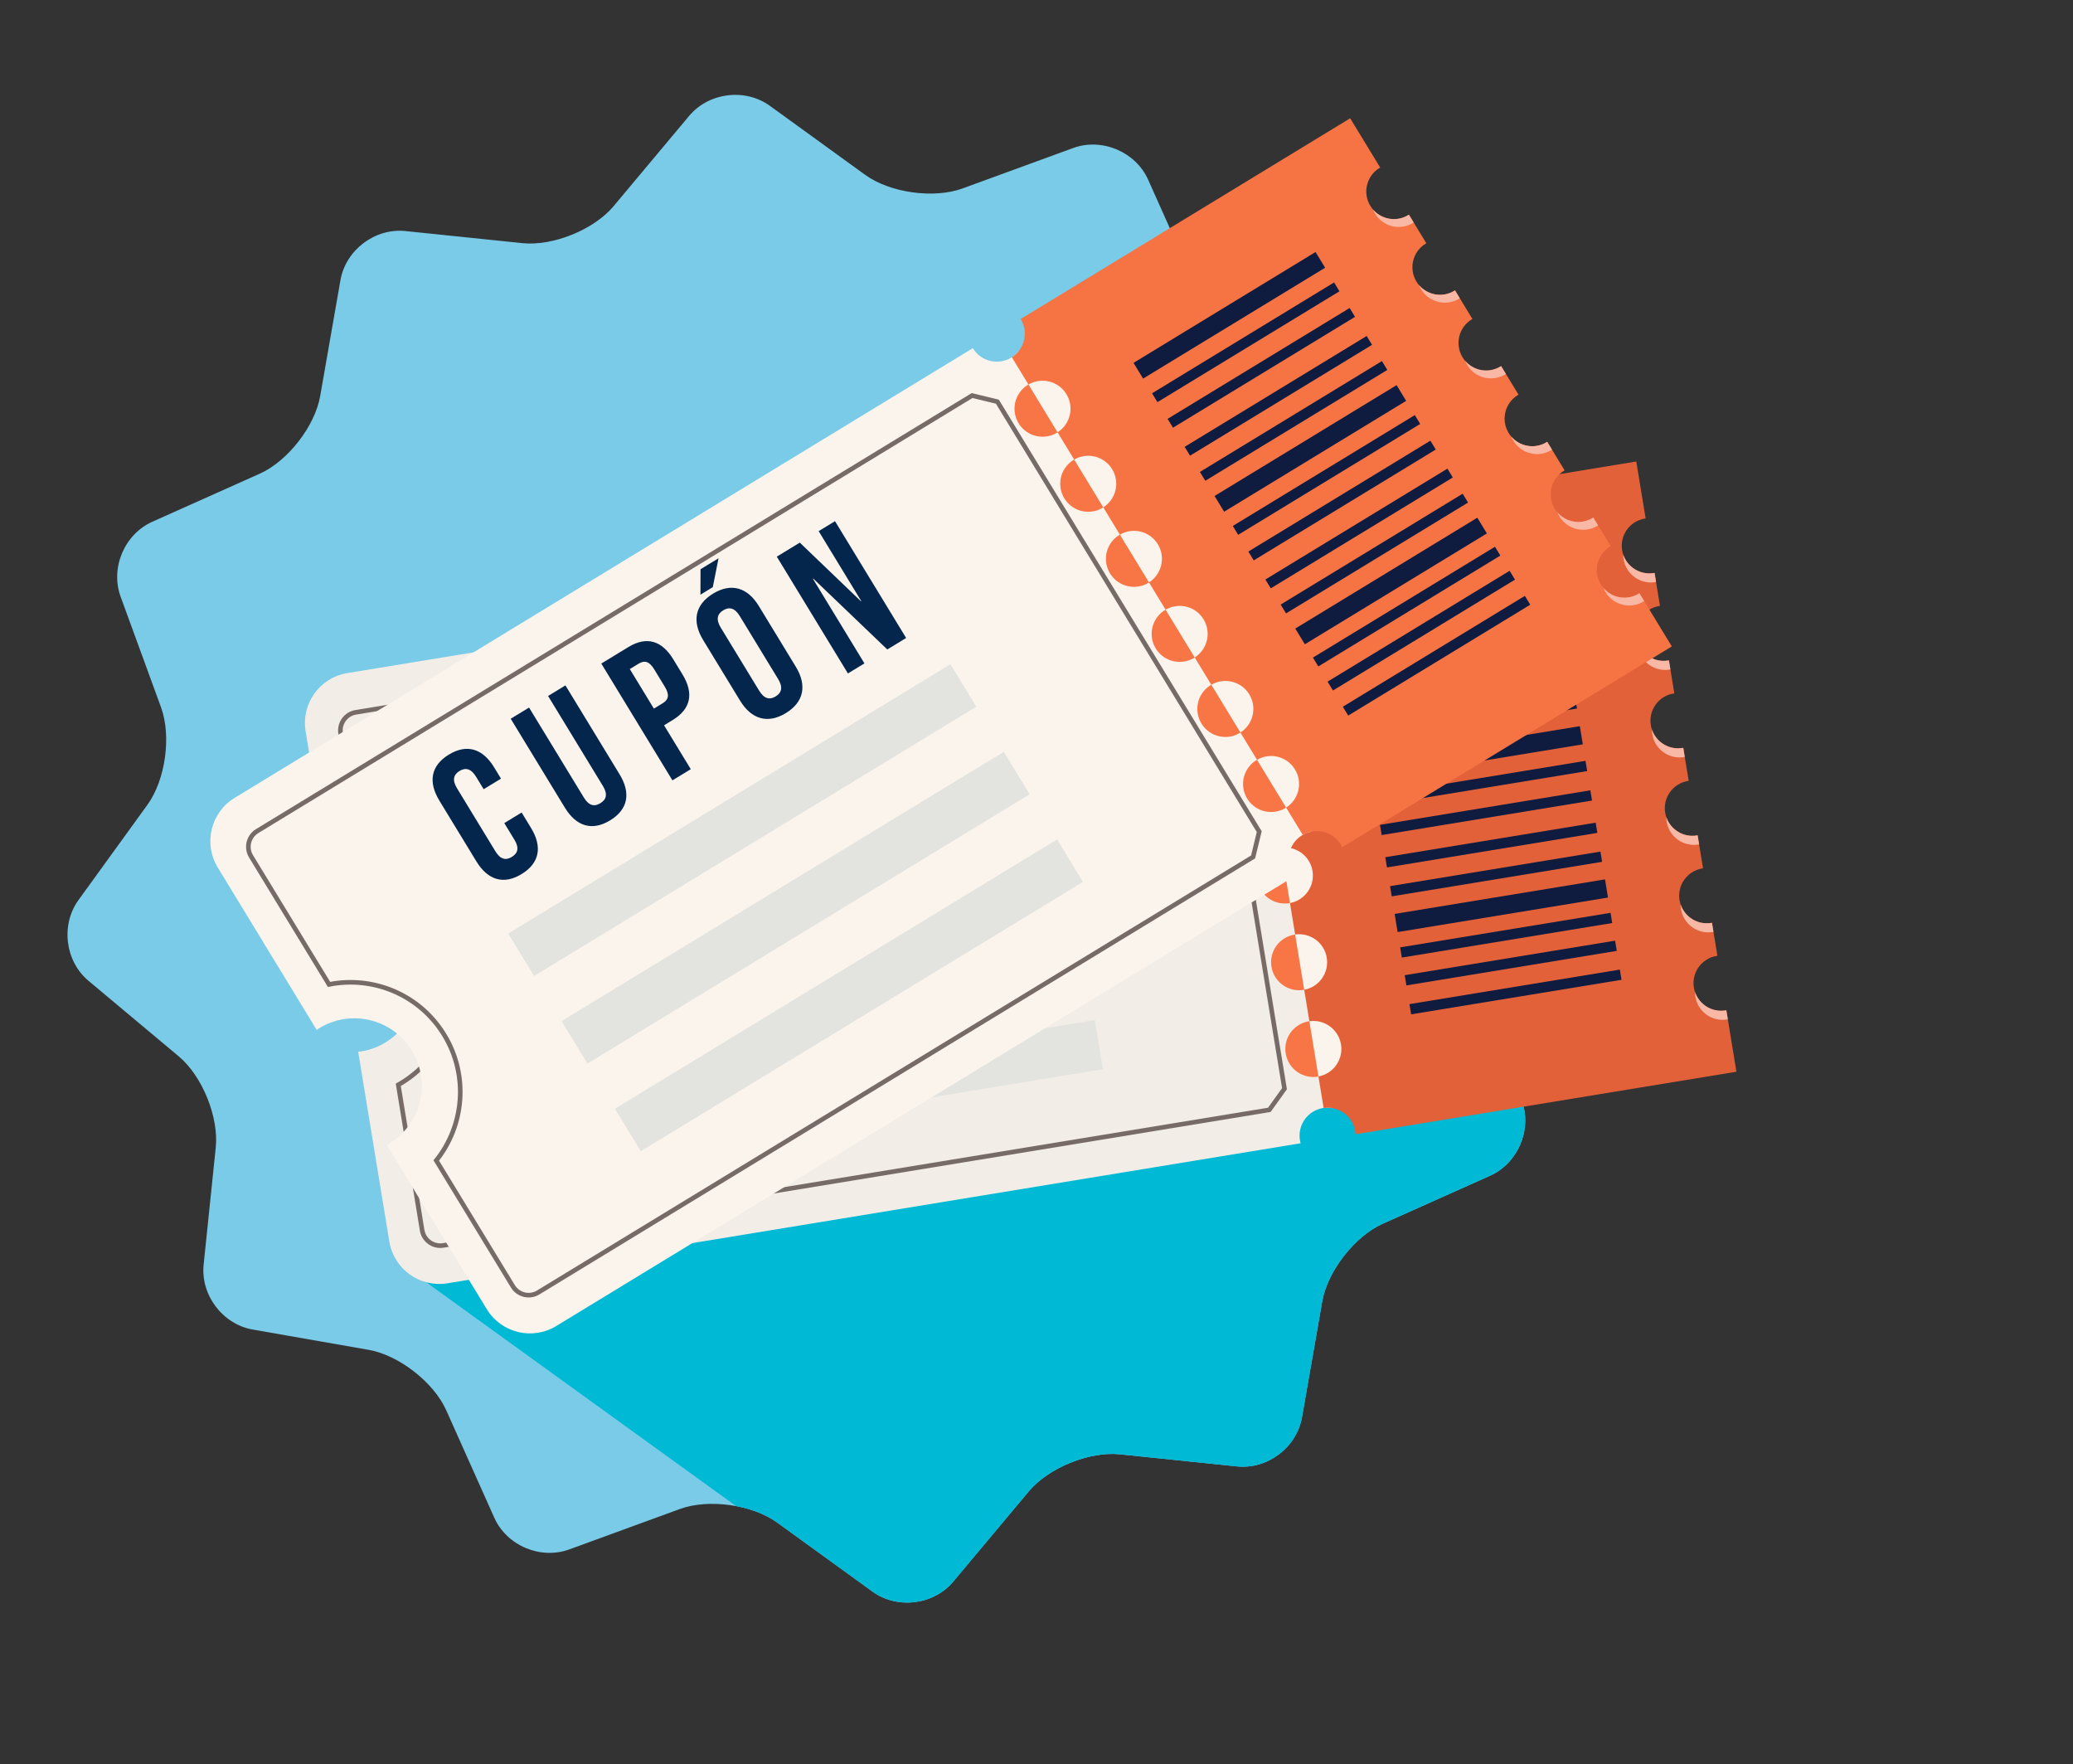 <?xml version="1.0" encoding="utf-8"?>
<!-- Generator: Adobe Illustrator 16.0.0, SVG Export Plug-In . SVG Version: 6.00 Build 0)  -->
<!DOCTYPE svg PUBLIC "-//W3C//DTD SVG 1.1//EN" "http://www.w3.org/Graphics/SVG/1.1/DTD/svg11.dtd">
<svg version="1.1" id="Layer_2" xmlns="http://www.w3.org/2000/svg" xmlns:xlink="http://www.w3.org/1999/xlink" x="0px" y="0px"
	 width="416px" height="353.956px" viewBox="0 0 416 353.956" enable-background="new 0 0 416 353.956" xml:space="preserve">
<rect x="0" y="0" width="416" height="353.956" fill="#333333" stroke="none"/>
<path fill="#79CBE7" d="M261.274,284.37c-1.059,6.052-6.924,10.486-13.036,9.853l-23.493-2.428
	c-6.109-0.634-14.337,2.705-18.279,7.415l-15.16,18.114c-3.943,4.711-11.24,5.619-16.216,2.016l-19.128-13.85
	c-4.976-3.603-13.768-4.826-19.538-2.717l-22.184,8.105c-5.771,2.109-12.543-0.754-15.051-6.362l-9.643-21.558
	c-2.508-5.609-9.512-11.062-15.563-12.121l-23.264-4.072c-6.051-1.059-10.486-6.924-9.854-13.034l2.43-23.493
	c0.631-6.109-2.705-14.336-7.416-18.278l-18.114-15.161c-4.711-3.942-5.618-11.238-2.015-16.215l13.849-19.127
	c3.602-4.977,4.826-13.769,2.716-19.539l-8.106-22.184c-2.109-5.771,0.754-12.543,6.362-15.052l21.558-9.642
	c5.608-2.508,11.062-9.512,12.122-15.562l4.071-23.268c1.059-6.051,6.925-10.484,13.036-9.852l23.493,2.43
	c6.111,0.631,14.337-2.705,18.279-7.417l15.159-18.113c3.943-4.711,11.241-5.619,16.216-2.016l19.127,13.849
	c4.976,3.603,13.769,4.825,19.539,2.716l22.184-8.106c5.771-2.108,12.544,0.755,15.052,6.363l9.642,21.559
	c2.509,5.607,9.511,11.062,15.563,12.121l23.264,4.071c6.053,1.059,10.487,6.924,9.856,13.036l-2.432,23.492
	c-0.633,6.111,2.706,14.335,7.416,18.278l18.112,15.16c4.712,3.943,5.62,11.241,2.017,16.215l-13.85,19.129
	c-3.603,4.977-4.824,13.767-2.716,19.538l8.105,22.185c2.109,5.77-0.753,12.541-6.362,15.051l-21.557,9.643
	c-5.608,2.51-11.062,9.511-12.122,15.563L261.274,284.37z"/>
<path fill="#00B9D5" d="M191.307,317.324l15.16-18.114c3.942-4.71,12.169-8.049,18.279-7.415l23.493,2.428
	c6.112,0.634,11.978-3.801,13.036-9.853l4.071-23.265c1.061-6.053,6.514-13.054,12.122-15.563l21.557-9.643
	c5.609-2.51,8.472-9.281,6.362-15.051l-8.105-22.185c-2.108-5.771-0.887-14.562,2.716-19.538l13.85-19.129
	c3.604-4.975,2.695-12.272-2.017-16.215l-9.188-7.69L81,254l66.73,48.194c3.096,0.581,6.036,1.706,8.232,3.296l19.128,13.85
	C180.067,322.943,187.364,322.035,191.307,317.324z"/>
<g>
	<path fill="#F2EDE7" d="M249.207,110.935c-0.568,0.325-1.195,0.561-1.879,0.674c-3.062,0.501-5.953-1.574-6.456-4.636
		c0-0.005,0-0.011-0.001-0.016l-171.168,28.09c-5.535,0.908-9.285,6.131-8.375,11.665l6.181,37.671
		c0.204-0.043,0.403-0.096,0.612-0.133c7.375-1.211,14.333,3.788,15.543,11.162c1.211,7.374-3.785,14.331-11.161,15.545
		c-0.208,0.033-0.414,0.044-0.622,0.07l6.249,38.083c0.909,5.533,6.131,9.28,11.666,8.373l171.206-28.095
		c-0.056-0.199-0.104-0.405-0.139-0.612c-0.502-3.062,1.574-5.95,4.639-6.454c0.679-0.112,1.351-0.09,1.992,0.034L249.207,110.935z"
		/>
	<path fill="#E26139" d="M330.087,104.042c0.051-0.008,0.101-0.011,0.152-0.017l-1.875-11.429l-76.403,12.54
		c0.001,0.004,0.005,0.009,0.005,0.015c0.495,3.022-1.521,5.875-4.521,6.431l18.171,110.726c3.02-0.433,5.844,1.623,6.339,4.646
		c0.034,0.207,0.055,0.419,0.064,0.623l76.438-12.543l-2.023-12.339c-0.052,0.009-0.1,0.023-0.148,0.032
		c-3.021,0.494-5.869-1.55-6.365-4.568c-0.494-3.019,1.551-5.869,4.57-6.362c0.049-0.009,0.101-0.011,0.15-0.019l-1.088-6.635
		c-0.051,0.01-0.099,0.023-0.15,0.032c-3.017,0.496-5.864-1.55-6.362-4.567c-0.494-3.021,1.551-5.867,4.568-6.364
		c0.052-0.007,0.103-0.009,0.152-0.016l-1.088-6.634c-0.052,0.01-0.098,0.023-0.15,0.029c-3.018,0.498-5.868-1.549-6.362-4.569
		c-0.496-3.017,1.552-5.865,4.568-6.361c0.051-0.009,0.102-0.01,0.153-0.017l-1.09-6.634c-0.051,0.01-0.099,0.024-0.148,0.031
		c-3.021,0.496-5.868-1.551-6.365-4.569c-0.494-3.018,1.552-5.867,4.569-6.363c0.052-0.007,0.102-0.009,0.153-0.017l-1.089-6.635
		c-0.051,0.01-0.101,0.024-0.15,0.032c-3.02,0.496-5.867-1.55-6.361-4.568c-0.496-3.019,1.549-5.868,4.567-6.363
		c0.05-0.01,0.101-0.01,0.151-0.018l-1.088-6.635c-0.051,0.011-0.098,0.024-0.151,0.033c-3.016,0.496-5.865-1.55-6.361-4.568
		C325.025,107.388,327.069,104.537,330.087,104.042z"/>
	<g>
		<circle fill="#F87545" cx="249.275" cy="123.462" r="5.62"/>
		<path fill="#F87545" d="M257.676,139.953c0.504,3.062-1.573,5.953-4.635,6.456c-3.063,0.504-5.954-1.573-6.456-4.636
			c-0.503-3.061,1.573-5.953,4.635-6.456C254.286,134.814,257.173,136.89,257.676,139.953z"/>
		<circle fill="#F87545" cx="254.986" cy="158.264" r="5.621"/>
		<circle fill="#F87545" cx="257.842" cy="175.665" r="5.619"/>
		<circle fill="#F87545" cx="260.697" cy="193.065" r="5.62"/>
		<circle fill="#F87545" cx="263.554" cy="210.465" r="5.62"/>
	</g>
	<g>
		<path fill="#FAF4EC" d="M248.481,117.904l1.818,11.08c2.999-0.556,5.018-3.408,4.521-6.432
			C254.325,119.529,251.5,117.472,248.481,117.904z"/>
		<path fill="#FAF4EC" d="M251.336,135.304l1.82,11.081c2.997-0.557,5.016-3.409,4.52-6.432
			C257.182,136.929,254.355,134.873,251.336,135.304z"/>
		<path fill="#FAF4EC" d="M254.192,152.704l1.819,11.081c3-0.556,5.017-3.407,4.521-6.431
			C260.036,154.332,257.211,152.274,254.192,152.704z"/>
		<path fill="#FAF4EC" d="M257.048,170.104l1.817,11.082c3.001-0.558,5.02-3.407,4.521-6.432
			C262.892,171.731,260.067,169.674,257.048,170.104z"/>
		<path fill="#FAF4EC" d="M259.904,187.505l1.82,11.079c2.994-0.556,5.016-3.407,4.519-6.429
			C265.747,189.131,262.923,187.074,259.904,187.505z"/>
		<path fill="#FAF4EC" d="M262.761,204.905l1.815,11.078c3.002-0.553,5.019-3.402,4.523-6.429
			C268.604,206.53,265.78,204.476,262.761,204.905z"/>
	</g>
	<path fill="#F9B7A5" d="M325.751,111.302c0.001,0.306,0.016,0.614,0.067,0.924c0.497,3.019,3.344,5.065,6.363,4.57
		c0.049-0.009,0.097-0.023,0.149-0.034l-0.3-1.822c-0.051,0.011-0.098,0.024-0.151,0.033
		C329.176,115.418,326.609,113.815,325.751,111.302z"/>
	<path fill="#F9B7A5" d="M328.631,128.854c-0.001,0.305,0.018,0.614,0.066,0.925c0.497,3.018,3.345,5.063,6.363,4.568
		c0.053-0.007,0.101-0.022,0.148-0.033l-0.297-1.821c-0.051,0.01-0.101,0.024-0.15,0.032
		C332.055,132.968,329.491,131.365,328.631,128.854z"/>
	<path fill="#F9B7A5" d="M331.512,146.403c-0.002,0.307,0.017,0.615,0.067,0.925c0.496,3.02,3.345,5.065,6.36,4.569
		c0.053-0.008,0.1-0.022,0.152-0.033l-0.3-1.821c-0.051,0.01-0.099,0.024-0.148,0.031
		C334.935,150.52,332.372,148.917,331.512,146.403z"/>
	<path fill="#F9B7A5" d="M334.392,163.955c0,0.305,0.015,0.613,0.067,0.926c0.496,3.016,3.344,5.062,6.363,4.567
		c0.049-0.009,0.099-0.023,0.148-0.032l-0.298-1.82c-0.052,0.01-0.098,0.023-0.15,0.029
		C337.817,168.072,335.251,166.469,334.392,163.955z"/>
	<path fill="#F9B7A5" d="M337.272,181.506c-0.001,0.306,0.017,0.612,0.065,0.925c0.496,3.017,3.347,5.063,6.366,4.567
		c0.048-0.009,0.096-0.022,0.148-0.03l-0.3-1.823c-0.051,0.01-0.099,0.023-0.15,0.032
		C340.697,185.622,338.132,184.018,337.272,181.506z"/>
	<path fill="#F9B7A5" d="M340.153,199.058c-0.002,0.305,0.016,0.613,0.066,0.924c0.496,3.02,3.344,5.064,6.362,4.567
		c0.051-0.007,0.098-0.023,0.149-0.031l-0.298-1.821c-0.052,0.009-0.1,0.023-0.148,0.032
		C343.575,203.174,341.011,201.571,340.153,199.058z"/>
	<polygon fill="#0F1C40" points="312.496,118.467 270.293,125.394 269.692,121.75 311.902,114.824 	"/>
	
		<rect x="270.737" y="125.332" transform="matrix(0.987 -0.162 0.162 0.987 -16.608 48.972)" fill="#0F1C40" width="42.773" height="2.077"/>
	
		<rect x="271.708" y="131.254" transform="matrix(0.987 -0.162 0.162 0.987 -17.554 49.206)" fill="#0F1C40" width="42.773" height="2.076"/>
	
		<rect x="272.775" y="137.745" transform="matrix(0.987 -0.162 0.162 0.987 -18.591 49.466)" fill="#0F1C40" width="42.773" height="2.076"/>
	
		<rect x="273.727" y="143.552" transform="matrix(0.987 -0.162 0.162 0.987 -19.52 49.7)" fill="#0F1C40" width="42.77" height="2.077"/>
	
		<rect x="274.772" y="149.119" transform="matrix(0.987 -0.162 0.162 0.987 -20.541 49.961)" fill="#0F1C40" width="42.773" height="3.694"/>
	
		<rect x="275.783" y="156.076" transform="matrix(0.987 -0.162 0.162 0.987 -21.526 50.214)" fill="#0F1C40" width="42.769" height="2.079"/>
	
		<rect x="276.753" y="161.998" transform="matrix(0.987 -0.162 0.162 0.987 -22.47 50.441)" fill="#0F1C40" width="42.773" height="2.077"/>
	
		<rect x="277.82" y="168.488" transform="matrix(0.987 -0.162 0.162 0.987 -23.507 50.7)" fill="#0F1C40" width="42.773" height="2.078"/>
	
		<rect x="278.773" y="174.297" transform="matrix(0.987 -0.162 0.162 0.987 -24.433 50.926)" fill="#0F1C40" width="42.771" height="2.077"/>
	
		<rect x="280.791" y="186.597" transform="matrix(0.987 -0.162 0.162 0.987 -26.391 51.398)" fill="#0F1C40" width="42.772" height="2.074"/>
	
		<rect x="281.707" y="192.174" transform="matrix(0.987 -0.162 0.162 0.987 -27.285 51.626)" fill="#0F1C40" width="42.773" height="2.077"/>
	
		<rect x="282.66" y="197.983" transform="matrix(0.987 -0.162 0.162 0.987 -28.21 51.85)" fill="#0F1C40" width="42.772" height="2.075"/>
	
		<rect x="279.819" y="179.866" transform="matrix(0.987 -0.162 0.162 0.987 -25.449 51.171)" fill="#0F1C40" width="42.771" height="3.693"/>
	<path fill="none" stroke="#776B68" stroke-width="0.923" stroke-miterlimit="10" d="M237.165,115.713L71.401,142.917
		c-2.012,0.33-3.376,2.23-3.046,4.241l4.872,29.688c8.831,1.668,16.092,8.683,17.632,18.064c1.54,9.38-3.099,18.348-10.934,22.749
		l4.789,29.179c0.331,2.011,2.229,3.376,4.241,3.046l165.766-27.203l3.045-4.244l-16.359-99.678L237.165,115.713z"/>
	
		<rect x="110.553" y="172.383" transform="matrix(0.987 -0.162 0.162 0.987 -26.581 28.661)" fill="#E3E4E0" width="103.918" height="9.984"/>
	
		<rect x="113.886" y="192.693" transform="matrix(0.987 -0.162 0.162 0.987 -29.824 29.466)" fill="#E3E4E0" width="103.917" height="9.983"/>
	
		<rect x="117.219" y="213" transform="matrix(0.987 -0.162 0.162 0.987 -33.065 30.27)" fill="#E3E4E0" width="103.917" height="9.984"/>
	<g>
		<path fill="#04264D" d="M121.992,159.366l0.589,3.598c0.711,4.332-1.049,7.165-5.227,7.849c-4.178,0.688-6.75-1.435-7.461-5.767
			l-2.311-14.08c-0.711-4.333,1.048-7.165,5.227-7.851c4.179-0.684,6.75,1.436,7.462,5.77l0.433,2.629l-4.023,0.66l-0.477-2.902
			c-0.318-1.934-1.291-2.528-2.644-2.307s-2.083,1.097-1.766,3.03l2.399,14.625c0.318,1.934,1.282,2.491,2.637,2.268
			c1.353-0.222,2.091-1.058,1.773-2.992l-0.635-3.868L121.992,159.366z"/>
		<path fill="#04264D" d="M131.271,140.404l3.428,20.889c0.317,1.933,1.283,2.491,2.638,2.268c1.354-0.222,2.09-1.058,1.773-2.992
			l-3.429-20.889l4.023-0.661l3.384,20.619c0.71,4.333-1.048,7.164-5.227,7.849c-4.178,0.687-6.75-1.435-7.461-5.767l-3.383-20.618
			L131.271,140.404z"/>
		<path fill="#04264D" d="M161.729,142.277l0.578,3.521c0.711,4.333-0.992,7.036-5.247,7.733l-2.012,0.331l1.67,10.173l-4.254,0.698
			l-4.443-27.079l6.266-1.027C158.542,135.929,161.017,137.945,161.729,142.277z M152.909,140.825l1.505,9.168l2.012-0.33
			c1.354-0.222,1.987-0.961,1.669-2.896l-0.666-4.062c-0.318-1.933-1.154-2.432-2.507-2.21L152.909,140.825z"/>
		<path fill="#04264D" d="M168.735,140.931c-0.711-4.333,1.164-7.185,5.342-7.87s6.868,1.417,7.579,5.75l2.312,14.08
			c0.71,4.333-1.167,7.183-5.344,7.87c-4.179,0.685-6.866-1.417-7.577-5.75L168.735,140.931z M177.754,126.896l-3.241,4.941
			l-2.864,0.471l1.926-4.727L177.754,126.896z M175.345,154.583c0.318,1.934,1.29,2.53,2.643,2.308
			c1.354-0.221,2.085-1.097,1.767-3.031l-2.4-14.622c-0.317-1.935-1.29-2.53-2.643-2.308c-1.354,0.222-2.084,1.098-1.766,3.031
			L175.345,154.583z"/>
		<path fill="#04264D" d="M193.843,137.802l-0.078,0.012l3.22,19.613l-3.83,0.628l-4.444-27.078l5.338-0.876l6.954,15.505
			l0.077-0.014l-2.66-16.209l3.792-0.623l4.442,27.079l-4.37,0.717L193.843,137.802z"/>
	</g>
</g>
<g>
	<path fill="#FAF4EC" d="M204.446,70.417c-0.404,0.514-0.898,0.968-1.488,1.329c-2.651,1.614-6.11,0.774-7.724-1.876
		c-0.002-0.005-0.003-0.011-0.007-0.015L47.085,160.089c-4.79,2.918-6.307,9.167-3.39,13.955l19.858,32.604
		c0.173-0.117,0.337-0.242,0.518-0.352c6.382-3.889,14.707-1.865,18.595,4.517c3.888,6.382,1.866,14.707-4.517,18.596
		c-0.18,0.109-0.367,0.197-0.55,0.299l20.075,32.958c2.918,4.79,9.165,6.307,13.955,3.389l148.174-90.252
		c-0.129-0.163-0.248-0.336-0.359-0.516c-1.613-2.651-0.773-6.107,1.878-7.723c0.589-0.359,1.22-0.59,1.861-0.715L204.446,70.417z"
		/>
	<path fill="#F67343" d="M276.837,33.695c0.046-0.026,0.091-0.047,0.136-0.073l-6.024-9.891l-66.124,40.278
		c0.003,0.005,0.006,0.008,0.009,0.013c1.593,2.617,0.793,6.018-1.779,7.657l58.371,95.829c2.636-1.533,6.026-0.687,7.619,1.932
		c0.109,0.18,0.207,0.365,0.293,0.553l66.154-40.295l-6.503-10.679c-0.044,0.029-0.083,0.06-0.126,0.086
		c-2.612,1.592-6.021,0.764-7.612-1.848c-1.591-2.612-0.765-6.022,1.849-7.613c0.043-0.027,0.089-0.047,0.134-0.072l-3.497-5.743
		c-0.044,0.027-0.083,0.06-0.127,0.085c-2.611,1.591-6.02,0.764-7.611-1.849c-1.592-2.613-0.763-6.021,1.85-7.611
		c0.043-0.027,0.09-0.047,0.135-0.073l-3.498-5.742c-0.044,0.028-0.083,0.06-0.127,0.086c-2.611,1.591-6.021,0.763-7.612-1.85
		c-1.59-2.611-0.762-6.02,1.85-7.611c0.043-0.026,0.091-0.047,0.136-0.073l-3.499-5.741c-0.043,0.028-0.082,0.059-0.126,0.086
		c-2.612,1.591-6.021,0.763-7.612-1.85c-1.59-2.611-0.764-6.02,1.849-7.61c0.044-0.028,0.09-0.048,0.136-0.074l-3.498-5.742
		c-0.043,0.028-0.083,0.059-0.127,0.086c-2.612,1.591-6.021,0.762-7.611-1.849c-1.591-2.613-0.764-6.02,1.849-7.611
		c0.043-0.027,0.09-0.047,0.135-0.074l-3.497-5.742c-0.043,0.029-0.082,0.06-0.128,0.087c-2.611,1.591-6.02,0.763-7.611-1.85
		C273.398,38.695,274.226,35.286,276.837,33.695z"/>
	<g>
		<circle fill="#F87545" cx="209.206" cy="82.005" r="5.62"/>
		<circle fill="#F87545" cx="218.38" cy="97.065" r="5.62"/>
		<circle fill="#F87545" cx="227.554" cy="112.125" r="5.621"/>
		<circle fill="#F87545" cx="236.726" cy="127.185" r="5.62"/>
		<circle fill="#F87545" cx="245.899" cy="142.245" r="5.62"/>
		<circle fill="#F87545" cx="255.072" cy="157.302" r="5.62"/>
	</g>
	<g>
		<path fill="#FAF4EC" d="M206.387,77.149l5.84,9.589c2.572-1.641,3.373-5.041,1.778-7.657
			C212.413,76.465,209.022,75.617,206.387,77.149z"/>
		<path fill="#FAF4EC" d="M215.56,92.209l5.842,9.59c2.57-1.64,3.372-5.041,1.778-7.657
			C221.586,91.524,218.197,90.677,215.56,92.209z"/>
		<path fill="#FAF4EC" d="M224.732,107.269l5.841,9.589c2.572-1.641,3.374-5.041,1.781-7.657
			C230.759,106.585,227.37,105.737,224.732,107.269z"/>
		<path fill="#FAF4EC" d="M233.905,122.329l5.841,9.59c2.572-1.641,3.373-5.041,1.779-7.657
			C239.933,121.643,236.542,120.796,233.905,122.329z"/>
		<path fill="#FAF4EC" d="M243.079,137.388l5.842,9.589c2.569-1.64,3.373-5.041,1.778-7.656
			C249.104,136.702,245.717,135.855,243.079,137.388z"/>
		<path fill="#FAF4EC" d="M252.252,152.448l5.84,9.589c2.573-1.64,3.374-5.04,1.78-7.657
			C258.277,151.762,254.889,150.916,252.252,152.448z"/>
	</g>
	<path fill="#F9B7A5" d="M275.539,42.052c0.115,0.283,0.246,0.562,0.411,0.831c1.592,2.613,5,3.441,7.61,1.85
		c0.044-0.027,0.084-0.058,0.127-0.086l-0.96-1.577c-0.043,0.029-0.082,0.06-0.128,0.087
		C280.258,44.583,277.28,44.059,275.539,42.052z"/>
	<path fill="#F9B7A5" d="M284.793,57.242c0.113,0.284,0.246,0.563,0.409,0.832c1.591,2.612,4.998,3.44,7.611,1.849
		c0.045-0.026,0.084-0.058,0.126-0.086l-0.96-1.577c-0.043,0.028-0.083,0.059-0.127,0.086
		C289.51,59.772,286.531,59.248,284.793,57.242z"/>
	<path fill="#F9B7A5" d="M294.045,72.431c0.113,0.284,0.246,0.563,0.409,0.832c1.591,2.612,5,3.441,7.611,1.85
		c0.044-0.027,0.083-0.059,0.127-0.087l-0.961-1.577c-0.043,0.028-0.082,0.059-0.126,0.086
		C298.762,74.962,295.785,74.438,294.045,72.431z"/>
	<path fill="#F9B7A5" d="M303.297,87.621c0.115,0.283,0.245,0.563,0.411,0.833c1.589,2.611,4.997,3.44,7.61,1.849
		c0.043-0.027,0.082-0.058,0.127-0.086l-0.961-1.577c-0.044,0.028-0.083,0.06-0.127,0.086
		C308.016,90.152,305.035,89.628,303.297,87.621z"/>
	<path fill="#F9B7A5" d="M312.55,102.811c0.113,0.283,0.245,0.562,0.408,0.831c1.592,2.613,5,3.441,7.612,1.85
		c0.043-0.027,0.082-0.058,0.127-0.085l-0.961-1.577c-0.044,0.027-0.083,0.06-0.127,0.085
		C317.268,105.34,314.288,104.816,312.55,102.811z"/>
	<path fill="#F9B7A5" d="M321.803,118c0.113,0.283,0.245,0.562,0.408,0.832c1.592,2.613,4.999,3.44,7.611,1.849
		c0.045-0.026,0.082-0.058,0.127-0.086l-0.96-1.577c-0.044,0.029-0.083,0.06-0.126,0.086C326.52,120.532,323.54,120.008,321.803,118
		z"/>
	
		<rect x="225.331" y="61.366" transform="matrix(0.854 -0.52 0.52 0.854 3.128 137.573)" fill="#0F1C40" width="42.772" height="3.692"/>
	
		<rect x="228.632" y="67.593" transform="matrix(0.854 -0.52 0.52 0.854 0.789 140.076)" fill="#0F1C40" width="42.772" height="2.077"/>
	
		<rect x="231.754" y="72.718" transform="matrix(0.854 -0.52 0.52 0.854 -1.42 142.451)" fill="#0F1C40" width="42.772" height="2.077"/>
	
		<rect x="235.175" y="78.336" transform="matrix(0.854 -0.52 0.52 0.854 -3.844 145.048)" fill="#0F1C40" width="42.772" height="2.076"/>
	
		<rect x="238.237" y="83.362" transform="matrix(0.854 -0.52 0.52 0.854 -6.01 147.382)" fill="#0F1C40" width="42.772" height="2.076"/>
	
		<rect x="241.599" y="88.071" transform="matrix(0.854 -0.52 0.52 0.854 -8.39 149.934)" fill="#0F1C40" width="42.773" height="3.694"/>
	
		<rect x="244.84" y="94.202" transform="matrix(0.854 -0.52 0.52 0.854 -10.686 152.397)" fill="#0F1C40" width="42.772" height="2.076"/>
	
		<rect x="247.962" y="99.326" transform="matrix(0.854 -0.52 0.52 0.854 -12.894 154.778)" fill="#0F1C40" width="42.771" height="2.077"/>
	
		<rect x="251.384" y="104.944" transform="matrix(0.854 -0.52 0.52 0.854 -15.319 157.369)" fill="#0F1C40" width="42.772" height="2.077"/>
	
		<rect x="254.445" y="109.969" transform="matrix(0.854 -0.52 0.52 0.854 -17.486 159.698)" fill="#0F1C40" width="42.772" height="2.078"/>
	
		<rect x="260.928" y="120.615" transform="matrix(0.854 -0.52 0.52 0.854 -22.078 164.618)" fill="#0F1C40" width="42.772" height="2.076"/>
	
		<rect x="263.869" y="125.443" transform="matrix(0.854 -0.52 0.52 0.854 -24.161 166.85)" fill="#0F1C40" width="42.772" height="2.077"/>
	
		<rect x="266.93" y="130.468" transform="matrix(0.854 -0.52 0.52 0.854 -26.328 169.182)" fill="#0F1C40" width="42.773" height="2.077"/>
	
		<rect x="257.806" y="114.681" transform="matrix(0.854 -0.52 0.52 0.854 -19.869 162.237)" fill="#0F1C40" width="42.773" height="3.693"/>
	<path fill="none" stroke="#776B68" stroke-width="0.923" stroke-miterlimit="10" d="M195.074,79.364L51.612,166.748
		c-1.741,1.06-2.293,3.335-1.232,5.074l15.65,25.695c8.812-1.766,18.174,2.014,23.119,10.133c4.946,8.119,4.008,18.171-1.604,25.19
		l15.382,25.254c1.061,1.739,3.333,2.291,5.074,1.231l143.464-87.387l1.231-5.073l-52.547-86.27L195.074,79.364z"/>
	
		<rect x="97.036" y="159.53" transform="matrix(0.854 -0.52 0.52 0.854 -63.84 101.527)" fill="#E3E4E0" width="103.919" height="9.985"/>
	
		<rect x="107.743" y="177.108" transform="matrix(0.854 -0.52 0.52 0.854 -71.419 109.656)" fill="#E3E4E0" width="103.917" height="9.982"/>
	
		<rect x="118.448" y="194.682" transform="matrix(0.854 -0.52 0.52 0.854 -79 117.793)" fill="#E3E4E0" width="103.919" height="9.985"/>
	<g>
		<path fill="#04264D" d="M104.679,163.024l1.896,3.113c2.284,3.75,1.715,7.037-1.902,9.237c-3.616,2.204-6.795,1.201-9.079-2.548
			l-7.423-12.185c-2.284-3.75-1.715-7.035,1.901-9.238c3.616-2.202,6.795-1.201,9.081,2.549l1.386,2.276l-3.482,2.121l-1.53-2.512
			c-1.02-1.673-2.144-1.859-3.315-1.147c-1.172,0.713-1.52,1.799-0.5,3.472l7.708,12.657c1.02,1.674,2.123,1.828,3.294,1.113
			c1.171-0.713,1.542-1.765,0.522-3.438l-2.04-3.349L104.679,163.024z"/>
		<path fill="#04264D" d="M106.17,141.965l11.012,18.08c1.019,1.672,2.124,1.827,3.295,1.113c1.173-0.713,1.541-1.765,0.522-3.439
			l-11.013-18.079l3.482-2.121l10.869,17.845c2.284,3.751,1.714,7.034-1.901,9.236c-3.616,2.204-6.796,1.202-9.08-2.547
			l-10.869-17.845L106.17,141.965z"/>
		<path fill="#04264D" d="M135.107,132.28l1.856,3.046c2.284,3.751,1.719,6.895-1.963,9.137l-1.741,1.062l5.363,8.804l-3.683,2.243
			l-14.274-23.435l5.423-3.303C129.771,127.59,132.822,128.531,135.107,132.28z M126.386,134.242l4.833,7.934l1.741-1.061
			c1.172-0.713,1.481-1.636,0.461-3.311l-2.141-3.515c-1.02-1.674-1.981-1.822-3.153-1.108L126.386,134.242z"/>
		<path fill="#04264D" d="M141.096,128.404c-2.284-3.75-1.615-7.096,2.001-9.299c3.616-2.202,6.897-1.263,9.181,2.487l7.423,12.186
			c2.284,3.75,1.613,7.096-2.002,9.299c-3.616,2.202-6.896,1.262-9.18-2.488L141.096,128.404z M144.193,112.012l-1.151,5.796
			l-2.478,1.51l0.013-5.104L144.193,112.012z M152.344,138.581c1.02,1.674,2.144,1.862,3.315,1.148
			c1.171-0.713,1.521-1.798,0.501-3.473l-7.709-12.655c-1.02-1.674-2.144-1.861-3.315-1.147c-1.172,0.713-1.521,1.797-0.5,3.472
			L152.344,138.581z"/>
		<path fill="#04264D" d="M163.199,116.088l-0.067,0.041l10.339,16.974l-3.314,2.019l-14.274-23.436l4.619-2.814l12.261,11.765
			l0.067-0.041l-8.545-14.028l3.28-1.998l14.275,23.436l-3.783,2.304L163.199,116.088z"/>
	</g>
</g>
</svg>

